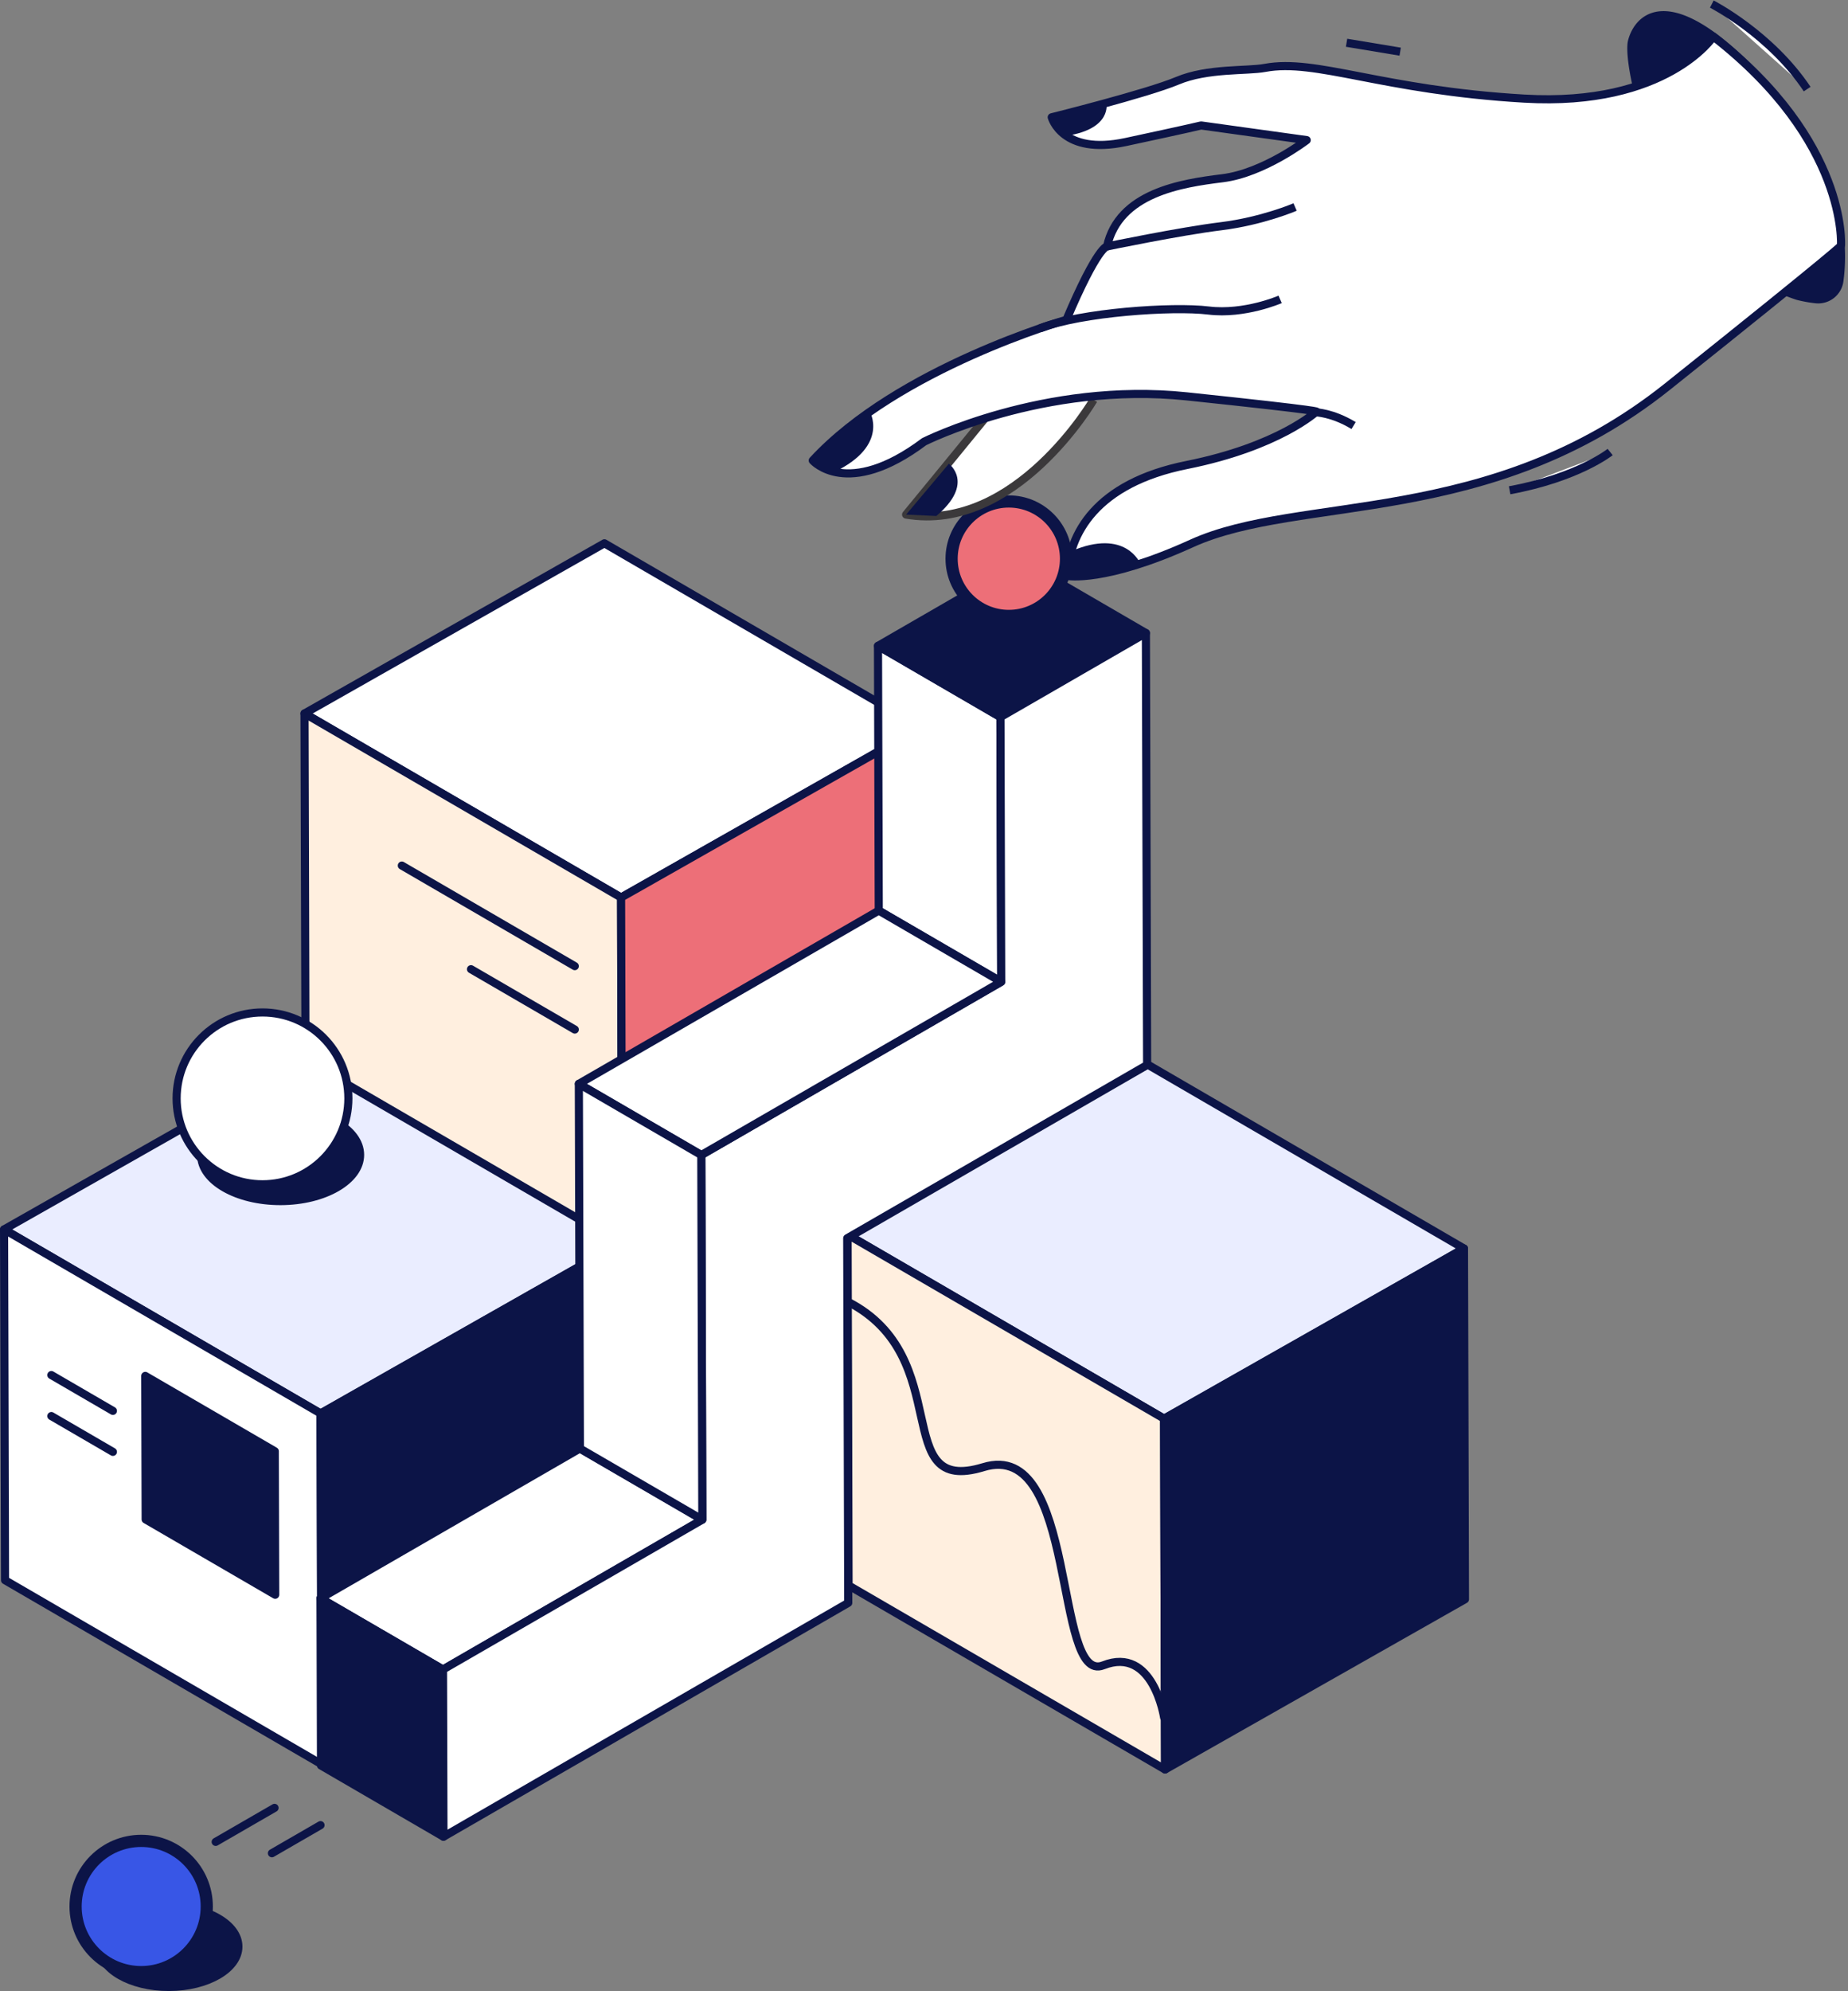 <svg width="455" height="490" fill="none" xmlns="http://www.w3.org/2000/svg"><rect width="100%" height="100%" fill="#808080" stroke="none"/><path d="M24.521 479.099c-.015-5.467 7.622-9.922 17.058-9.949 9.437-.026 17.1 4.385 17.115 9.853.015 5.467-7.622 9.922-17.058 9.949-9.437.026-17.1-4.385-17.115-9.853z" fill="#0C1447" stroke="#0C1447" stroke-width="2" stroke-miterlimit="10" stroke-linejoin="round"/><path d="M74.979 175.572l77.938 45.29 73.824-41.876-77.931-45.291-73.831 41.877z" fill="#fff" stroke="#0C1447" stroke-width="2" stroke-miterlimit="10" stroke-linejoin="round"/><path d="M74.978 175.572l.245 86.327 77.931 45.29-.238-86.327-77.938-45.29z" fill="#FFEFDF" stroke="#0C1447" stroke-width="2" stroke-miterlimit="10" stroke-linejoin="round"/><path d="M152.916 220.862l.238 86.327 73.831-41.883-.245-86.32-73.824 41.876z" fill="#ED6F78" stroke="#0C1447" stroke-width="2" stroke-miterlimit="10" stroke-linejoin="round"/><path d="M208.688 303.817l77.931 45.291 73.831-41.876-77.938-45.291-73.824 41.876z" fill="#EAEDFF" stroke="#0C1447" stroke-width="2" stroke-miterlimit="10" stroke-linejoin="round"/><path d="M208.688 303.817l.238 86.327 77.931 45.291-.238-86.327-77.931-45.291z" fill="#FFEFDF" stroke="#0C1447" stroke-width="2" stroke-miterlimit="10" stroke-linejoin="round"/><path d="M286.619 349.108l.238 86.327 73.831-41.883-.238-86.32-73.831 41.876z" fill="#0C1447" stroke="#0C1447" stroke-width="2" stroke-miterlimit="10" stroke-linejoin="round"/><path d="M1 302.537l77.932 45.283 73.83-41.876-77.938-45.29-73.823 41.883z" fill="#EAEDFF" stroke="#0C1447" stroke-width="2" stroke-miterlimit="10" stroke-linejoin="round"/><path d="M1 302.537l.238 86.32 77.938 45.291-.245-86.328L1 302.537z" fill="#fff" stroke="#0C1447" stroke-width="2" stroke-miterlimit="10" stroke-linejoin="round"/><path d="M78.931 347.821l.245 86.327L153 392.265l-.238-86.321-73.831 41.877z" fill="#0C1447" stroke="#0C1447" stroke-width="2" stroke-miterlimit="10" stroke-linejoin="round"/><path d="M246.324 176.46l-30.15-17.52.189 65.141 30.143 17.52-.182-65.141z" fill="#fff" stroke="#0C1447" stroke-width="2" stroke-miterlimit="10" stroke-linejoin="round"/><path d="M282.135 155.784l-30.15-17.52-35.81 20.676 30.15 17.52 35.81-20.676z" fill="#0C1447" stroke="#0C1447" stroke-width="2" stroke-miterlimit="10" stroke-linejoin="round"/><path d="M172.92 373.961l-30.143-17.513-63.86 36.866 30.15 17.52 63.853-36.873z" fill="#fff" stroke="#0C1447" stroke-width="2" stroke-miterlimit="10" stroke-linejoin="round"/><path d="M109.066 410.834l-30.15-17.52.12 41.141 30.149 17.521-.119-41.142z" fill="#0C1447" stroke="#0C1447" stroke-width="2" stroke-miterlimit="10" stroke-linejoin="round"/><path d="M246.324 176.46l.182 65.141-73.838 42.632.252 89.728-63.854 36.873.119 41.141 99.664-57.542-.252-89.734 73.838-42.632-.301-106.283-35.81 20.676z" fill="#fff" stroke="#0C1447" stroke-width="2" stroke-miterlimit="10" stroke-linejoin="round"/><path d="M246.506 241.601l-30.143-17.52-73.845 42.632 30.15 17.52 73.838-42.632z" fill="#fff" stroke="#0C1447" stroke-width="2" stroke-miterlimit="10" stroke-linejoin="round"/><path d="M172.668 284.233l-30.149-17.52.258 89.734 30.143 17.514-.252-89.728z" fill="#fff" stroke="#0C1447" stroke-width="2" stroke-miterlimit="10" stroke-linejoin="round"/><path d="M271.8 128.511a2.554 2.554 0 110-5.108 2.554 2.554 0 010 5.108z" fill="#0C1447"/><path d="M447.162 73.642a5.25 5.25 0 005.709-4.5c1.113-7.94 1.162-26.65-17.051-46.97-24.125-26.91-32.395-18.17-33.998-11.999-1.602 6.171 8.39 52.14 40.841 62.664 0 0 2.148.574 4.499.805z" fill="#0C1447" stroke="#0C1447" stroke-width="2" stroke-miterlimit="10" stroke-linejoin="round"/><path d="M248.381 151.572c-7.779 0-14.085-6.305-14.085-14.084s6.306-14.085 14.085-14.085c7.779 0 14.085 6.306 14.085 14.085 0 7.779-6.306 14.084-14.085 14.084z" fill="#ED6F78" stroke="#0C1447" stroke-width="3" stroke-miterlimit="10" stroke-linejoin="round"/><path d="M34.76 485.301c-8.919 0-16.149-7.23-16.149-16.148 0-8.919 7.23-16.149 16.149-16.149s16.149 7.23 16.149 16.149c0 8.918-7.23 16.148-16.15 16.148z" fill="#3856E6" stroke="#0C1447" stroke-width="3" stroke-miterlimit="10" stroke-linejoin="round"/><path d="M269.246 98.396s-19.158 32.802-46.152 28.233c0 0 20.172-24.524 27.407-33.536" fill="#fff"/><path d="M269.246 98.396s-19.165 32.802-46.152 28.233c0 0 20.172-24.524 27.407-33.536" stroke="#3B393B" stroke-width="2" stroke-linejoin="round"/><path d="M421.847 8.997s-11.461 17.325-46.599 15.268c-35.138-2.058-51.196-9.93-63.811-7.557-4.38.826-14.099.028-21.565 3.17-7.465 3.141-30.926 8.983-30.926 8.983s2.533 9.446 18.192 6.095c15.652-3.352 18.591-4.08 18.591-4.08l26 3.604s-10.614 8.137-20.746 9.383c-10.131 1.245-25.489 3.596-28.428 16.792 0 0-2.267-.182-9.998 18.045 0 0-41.38 11.79-62.447 34.621 0 0 8.445 9.62 27.427-4.632 0 0 29.464-14.848 64.644-11.153 35.18 3.694 31.906 3.778 31.906 3.778s-9.334 8.599-31.85 13.105c-22.509 4.506-29.079 17.135-29.471 27.309 0 0 9.229 1.735 30.619-7.991 26.728-12.146 73.404-3.673 117.113-38.56 43.709-34.886 42.779-34.732 42.779-34.732s1.812-25.608-31.43-51.448z" fill="#fff"/><path d="M421.847 8.997s-11.461 17.325-46.599 15.268c-35.138-2.058-51.196-9.93-63.811-7.557-4.38.826-14.099.028-21.565 3.17-7.465 3.141-30.926 8.983-30.926 8.983s2.533 9.446 18.192 6.095c15.652-3.352 18.591-4.08 18.591-4.08l26 3.604s-10.614 8.137-20.746 9.383c-10.131 1.245-25.489 3.596-28.428 16.792 0 0-2.267-.182-9.998 18.045 0 0-41.38 11.79-62.447 34.62 0 0 8.445 9.621 27.427-4.631 0 0 29.464-14.848 64.644-11.153 35.18 3.694 31.906 3.778 31.906 3.778s-9.334 8.599-31.85 13.105c-22.516 4.506-29.079 17.135-29.471 27.309 0 0 9.229 1.735 30.619-7.991 26.728-12.146 73.404-3.673 117.113-38.56 43.709-34.886 42.779-34.732 42.779-34.732s1.812-25.608-31.43-51.448z" stroke="#0C1447" stroke-width="2" stroke-linejoin="round"/><path d="M318.867 50.944s-8.109 3.484-18.241 4.73c-10.131 1.245-28.071 4.974-28.071 4.974M315.187 73.67s-8.753 3.827-17.639 2.742c-8.879-1.084-31.395.469-41.428 4.36" stroke="#0C1447" stroke-width="2" stroke-linejoin="round"/><path d="M323.912 101.461s4.107.077 9.362 3.26l-9.362-3.26z" fill="#fff"/><path d="M323.912 101.461s4.107.077 9.362 3.26" stroke="#0C1447" stroke-width="2" stroke-linejoin="round"/><path d="M263.753 135.64c13.476-5.779 17.002 3.072 17.002 3.072s-10.509 3.561-18.367 2.764l1.365-5.836zM262.549 33.43c11.37-1.735 9.845-8.095 9.845-8.095l-13.441 3.526s.588 3.107 3.596 4.57zM233.624 114.111s6.508 4.758-3.092 12.867l-7.431-.349 10.523-12.518zM205.483 116.119c13.7-6.612 8.579-15.064 8.579-15.064s-11.027 7.424-13.959 12.266c.007 0 2.148 2.91 5.38 2.798z" fill="#0C1447"/><path d="M344.742 12.713l-13.203-2.19" stroke="#0C1447" stroke-width="2" stroke-miterlimit="10" stroke-linejoin="round"/><path d="M421.469 1s14.449 7.396 23.475 20.928L421.469 1z" fill="#fff"/><path d="M421.469 1s14.449 7.396 23.475 20.928" stroke="#0C1447" stroke-width="2" stroke-miterlimit="10" stroke-linejoin="round"/><path d="M396.442 111.235s-7.914 6.319-24.755 9.411l24.755-9.411z" fill="#fff"/><path d="M396.442 111.235s-7.914 6.319-24.755 9.411" stroke="#0C1447" stroke-width="2" stroke-miterlimit="10" stroke-linejoin="round"/><path d="M67.596 444.881l-14.49 8.368M78.917 449.128l-11.965 6.913M141.518 237.746l-42.583-24.748M141.518 253.349l-25.553-14.847" stroke="#0C1447" stroke-width="2" stroke-miterlimit="10" stroke-linecap="round" stroke-linejoin="round"/><path d="M35.767 338.584l.098 35.32 31.892 18.528-.105-35.32-31.885-18.528z" fill="#0C1447" stroke="#0C1447" stroke-width="2" stroke-miterlimit="10" stroke-linejoin="round"/><path d="M27.798 347.184l-15.155-8.809M27.798 357.273l-15.155-8.809M286.619 422.645s-2.666-17.702-14.981-12.839c-12.321 4.862-6.157-55.905-29.498-48.776-23.342 7.13-6.507-26.93-33.403-40.7" stroke="#0C1447" stroke-width="2" stroke-miterlimit="10" stroke-linecap="round" stroke-linejoin="round"/><path d="M49.531 284.284c-.018-6.261 8.727-11.36 19.531-11.391 10.805-.03 19.578 5.02 19.596 11.28.017 6.26-8.727 11.359-19.532 11.39-10.804.031-19.577-5.019-19.595-11.279z" fill="#0C1447" stroke="#0C1447" stroke-width="2" stroke-miterlimit="10" stroke-linejoin="round"/><path d="M64.63 291.433c-11.678 0-21.145-9.467-21.145-21.145 0-11.678 9.467-21.144 21.144-21.144 11.678 0 21.145 9.466 21.145 21.144 0 11.678-9.467 21.145-21.145 21.145z" fill="#fff" stroke="#0C1447" stroke-width="2" stroke-miterlimit="10" stroke-linejoin="round"/></svg>